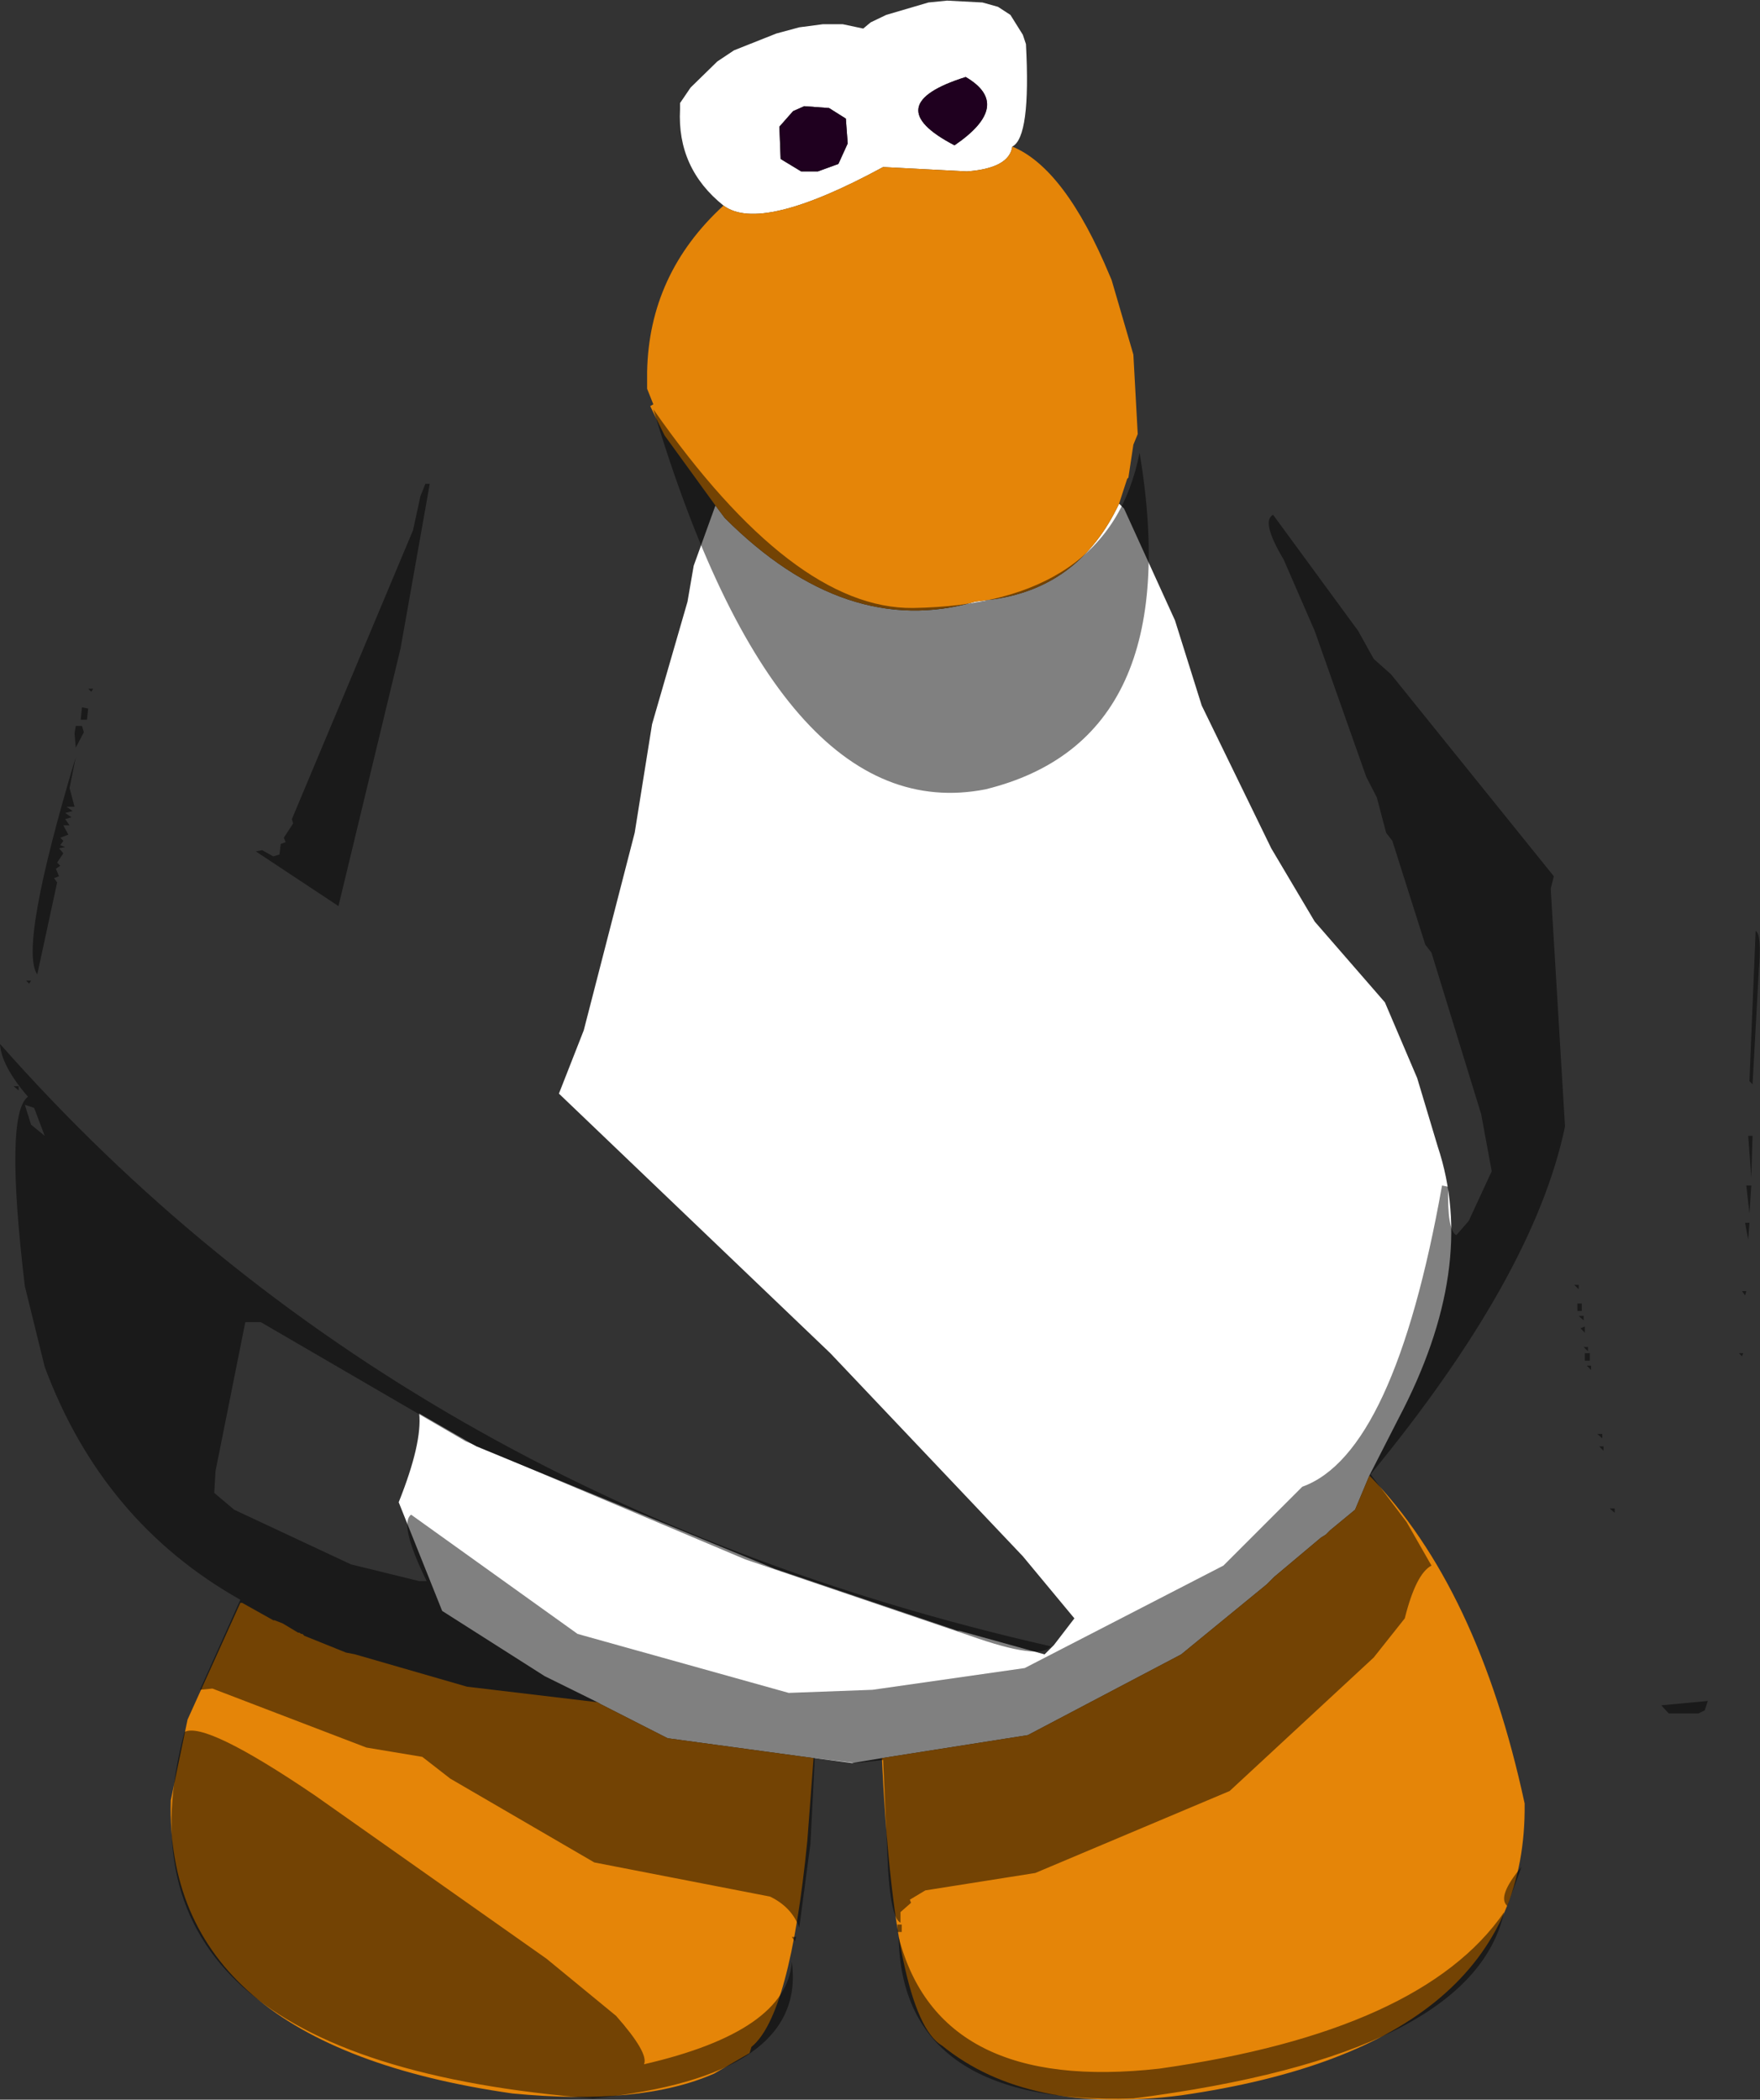 <?xml version="1.0" encoding="UTF-8" standalone="no"?>
<svg xmlns:ffdec="https://www.free-decompiler.com/flash" xmlns:xlink="http://www.w3.org/1999/xlink" ffdec:objectType="shape" height="169.05px" width="141.7px" xmlns="http://www.w3.org/2000/svg">
  <rect width="100%" height="100%" fill="#333333" stroke="none"/>
  <g transform="matrix(1.0, 0.0, 0.0, 1.0, 67.75, 68.45)">
    <path d="M-9.5 -51.9 Q-13.25 -54.9 -13.0 -59.65 L-13.0 -60.15 -12.15 -61.4 -10.0 -63.5 -8.65 -64.4 -5.25 -65.75 -3.4 -66.25 -1.5 -66.5 0.1 -66.5 1.75 -66.15 2.35 -66.65 3.6 -67.25 7.0 -68.25 8.5 -68.4 11.35 -68.25 12.6 -67.9 13.6 -67.25 14.6 -65.65 14.85 -64.9 Q15.25 -57.4 13.75 -56.65 13.5 -54.9 10.1 -54.65 L3.35 -55.0 Q-6.5 -49.65 -9.5 -51.9 M22.35 -27.9 L22.75 -27.5 26.85 -18.5 29.0 -11.65 34.6 -0.15 38.1 5.75 43.75 12.25 46.35 18.35 48.0 23.85 Q51.25 33.6 44.85 45.75 L42.5 50.35 41.35 53.1 39.35 54.75 39.0 55.1 38.6 55.35 34.85 58.5 34.25 59.1 27.35 64.75 15.0 71.25 3.25 73.1 0.85 73.5 -2.15 73.1 -2.25 73.1 -14.0 71.5 -19.4 68.75 -19.65 68.6 -23.9 66.5 -32.15 61.25 -35.65 52.5 Q-33.75 47.75 -34.0 45.35 L-29.4 48.0 -5.4 57.85 9.35 62.85 9.5 62.85 16.35 64.75 17.1 64.0 18.75 61.85 14.6 56.85 -0.9 40.5 -22.75 19.6 -20.75 14.5 -16.65 -1.4 -15.25 -10.15 -12.4 -20.0 -11.9 -22.9 -10.15 -27.75 -9.4 -26.75 Q0.35 -17.0 10.75 -20.0 L11.85 -20.15 Q19.1 -21.0 22.35 -27.9 M10.0 -62.25 Q2.85 -60.0 9.1 -56.75 13.85 -60.0 10.0 -62.25 M0.5 -56.9 L0.35 -58.9 -1.0 -59.75 -3.0 -59.9 -3.9 -59.5 -5.0 -58.25 -4.9 -55.65 -3.25 -54.65 -1.9 -54.65 -0.25 -55.25 0.5 -56.9" fill="#ffffff" fill-rule="evenodd" stroke="none"/>
    <path d="M0.5 -56.9 L-0.25 -55.25 -1.9 -54.65 -3.25 -54.65 -4.9 -55.65 -5.0 -58.25 -3.9 -59.5 -3.0 -59.9 -1.0 -59.75 0.35 -58.9 0.5 -56.9 M10.0 -62.25 Q13.85 -60.0 9.1 -56.75 2.85 -60.0 10.0 -62.25" fill="#1f001f" fill-rule="evenodd" stroke="none"/>
    <path d="M13.75 -56.65 Q18.0 -54.9 21.6 -46.25 L21.75 -45.9 23.5 -39.9 23.85 -33.5 23.5 -32.65 23.1 -30.0 23.0 -29.9 22.35 -27.9 Q19.1 -21.0 11.85 -20.15 L10.75 -20.0 Q0.35 -17.0 -9.4 -26.75 L-10.15 -27.75 -14.25 -33.4 -15.4 -35.75 -15.15 -35.9 -15.65 -37.15 -15.65 -38.5 Q-15.5 -46.4 -9.5 -51.9 -6.5 -49.65 3.35 -55.0 L10.1 -54.65 Q13.5 -54.9 13.75 -56.65 M42.5 50.35 Q51.25 59.35 55.0 76.75 55.25 96.25 27.35 100.25 15.0 101.85 8.1 96.25 4.25 94.0 3.25 73.1 L15.0 71.25 27.35 64.75 34.25 59.1 34.85 58.5 38.6 55.35 39.0 55.1 39.35 54.75 41.35 53.1 42.5 50.35 M-2.25 73.1 L-2.75 79.75 Q-4.15 93.85 -7.25 96.35 L-7.4 96.85 -10.25 98.5 Q-16.15 101.1 -26.5 100.1 -54.5 96.1 -54.0 76.5 L-52.65 70.0 -48.4 60.6 -48.25 60.6 -45.75 62.0 -45.65 62.0 -45.0 62.25 -43.75 63.0 -43.65 63.0 -43.5 63.1 -43.4 63.1 -43.25 63.25 -39.9 64.6 -39.15 64.75 -30.15 67.35 -19.65 68.6 -19.4 68.75 -14.0 71.5 -2.25 73.1" fill="#e58508" fill-rule="evenodd" stroke="none"/>
    <path d="M34.75 -27.0 L41.6 -17.65 42.85 -15.4 44.25 -14.15 57.35 2.1 57.1 3.1 58.25 22.25 Q55.75 34.25 42.6 50.25 L45.5 54.1 47.5 57.6 Q46.25 58.25 45.35 61.85 L42.85 65.0 31.25 75.75 15.6 82.35 6.75 83.75 5.5 84.5 5.6 84.75 4.75 85.5 4.75 86.35 Q4.0 86.0 3.75 82.1 L3.35 73.25 1.1 73.5 -2.15 73.1 -2.5 80.0 -3.4 86.75 Q-4.0 85.1 -5.75 84.25 L-19.9 81.5 -31.5 74.75 -33.75 73.0 -38.25 72.25 -50.65 67.5 -51.65 67.6 -48.4 60.35 Q-59.5 54.1 -64.15 41.6 L-65.75 35.1 Q-67.4 21.25 -65.5 19.85 -67.65 17.35 -67.75 15.6 -35.4 52.25 16.85 64.1 16.0 65.25 10.35 63.25 L-7.75 57.1 -30.25 47.6 -46.75 38.0 -48.0 38.0 -50.4 50.0 -50.5 51.75 -48.9 53.1 -39.5 57.5 -34.0 58.85 -33.4 58.85 Q-35.65 54.25 -34.65 53.5 L-21.25 63.1 -4.25 67.85 2.5 67.6 14.75 65.85 30.75 57.6 37.1 51.25 Q44.5 48.6 48.35 27.0 L48.85 27.1 Q48.75 30.6 49.5 31.0 L50.5 29.85 52.35 25.85 51.5 21.25 47.5 8.25 47.0 7.6 44.35 -0.75 43.85 -1.4 43.1 -4.25 42.25 -5.9 38.1 -17.65 35.6 -23.4 Q33.75 -26.5 34.75 -27.0 M11.6 -4.9 Q-5.0 -1.65 -15.15 -35.5 -3.9 -19.4 5.75 -19.5 21.6 -19.75 24.0 -32.0 27.85 -8.9 11.6 -4.9 M-61.75 -9.4 L-61.65 -10.0 -61.15 -10.0 -61.0 -9.5 -61.65 -8.25 -61.75 -9.4 M-61.15 -11.5 L-60.65 -11.4 -60.75 -10.5 -61.25 -10.5 -61.15 -11.5 M-61.75 -3.5 L-62.4 -3.5 -61.9 -3.15 -62.5 -3.0 -62.0 -2.65 -62.5 -2.5 -62.15 -2.0 -62.65 -2.0 -62.25 -1.25 -62.9 -1.0 -62.65 -0.75 -62.9 -0.4 -62.5 -0.25 -63.0 -0.15 -62.65 0.25 -63.15 1.0 -62.9 1.25 -63.25 1.5 -63.0 2.1 -63.4 2.25 -63.15 2.6 -64.75 10.0 Q-66.25 7.85 -61.65 -7.5 L-62.15 -5.0 -61.75 -3.5 M-60.4 -12.75 L-60.65 -13.0 -60.25 -13.0 -60.4 -12.75 M-44.75 -0.65 L-44.9 -1.0 -44.15 -2.15 -44.25 -2.5 -34.5 -25.75 -33.9 -28.5 -33.5 -29.5 -33.15 -29.5 -35.5 -16.25 -40.5 4.5 -47.15 0.1 -46.65 0.0 -45.75 0.5 -45.25 0.35 -45.15 -0.5 -44.75 -0.65 M-65.65 10.5 L-65.25 10.5 -65.4 10.75 -65.65 10.5 M-66.65 19.0 L-66.25 19.0 -66.25 19.35 -66.65 19.0 M-65.0 20.75 L-65.75 20.5 -65.25 22.1 -64.15 23.0 -65.0 20.75 M-42.4 76.1 L-23.75 89.25 -18.15 93.85 Q-15.5 96.85 -15.9 97.75 -4.4 95.1 -4.0 89.5 -2.75 98.75 -20.0 100.5 -59.9 97.35 -52.9 71.0 -51.25 70.1 -42.4 76.1 M-4.0 87.5 L-3.65 87.5 -3.75 87.85 -4.0 87.5 M73.35 23.0 L73.25 26.35 73.0 23.0 73.35 23.0 M73.1 18.6 L73.6 6.5 Q74.1 6.75 73.85 9.75 L73.35 18.85 73.1 18.6 M59.25 37.1 L59.25 36.5 59.6 36.5 59.6 37.1 59.25 37.1 M59.0 35.0 L59.35 35.0 59.35 35.35 59.0 35.0 M60.1 40.0 L60.1 40.35 59.75 40.0 60.1 40.0 M59.85 38.85 L59.5 38.5 59.85 38.35 59.85 38.85 M59.75 37.5 L59.75 37.85 59.35 37.5 59.75 37.5 M60.25 41.1 L59.85 41.1 59.85 40.5 60.25 40.5 60.25 41.1 M60.35 41.85 L60.0 41.5 60.35 41.5 60.35 41.85 M73.1 30.0 L73.0 31.35 72.75 30.0 73.1 30.0 M73.25 27.0 L73.1 29.25 72.85 27.0 73.25 27.0 M72.5 35.5 L72.85 35.5 72.75 35.85 72.5 35.5 M61.25 47.35 L60.85 47.0 61.25 47.0 61.25 47.35 M61.35 48.35 L61.0 48.0 61.35 48.0 61.35 48.35 M72.25 40.5 L72.6 40.5 72.5 40.75 72.25 40.5 M4.85 86.5 L4.85 87.1 4.5 87.1 4.5 86.5 4.85 86.5 M25.6 98.1 Q46.75 95.1 53.35 85.5 50.75 97.0 23.5 100.5 4.85 101.1 4.6 87.5 7.85 100.1 25.6 98.1 M62.25 53.0 L62.25 53.35 61.85 53.0 62.25 53.0 M69.5 69.25 L69.0 69.5 66.6 69.5 66.0 68.85 69.75 68.5 69.5 69.25 M53.6 85.0 Q52.75 84.25 54.75 81.85 L53.6 85.0" fill="#000000" fill-opacity="0.498" fill-rule="evenodd" stroke="none"/>
  </g>
</svg>
